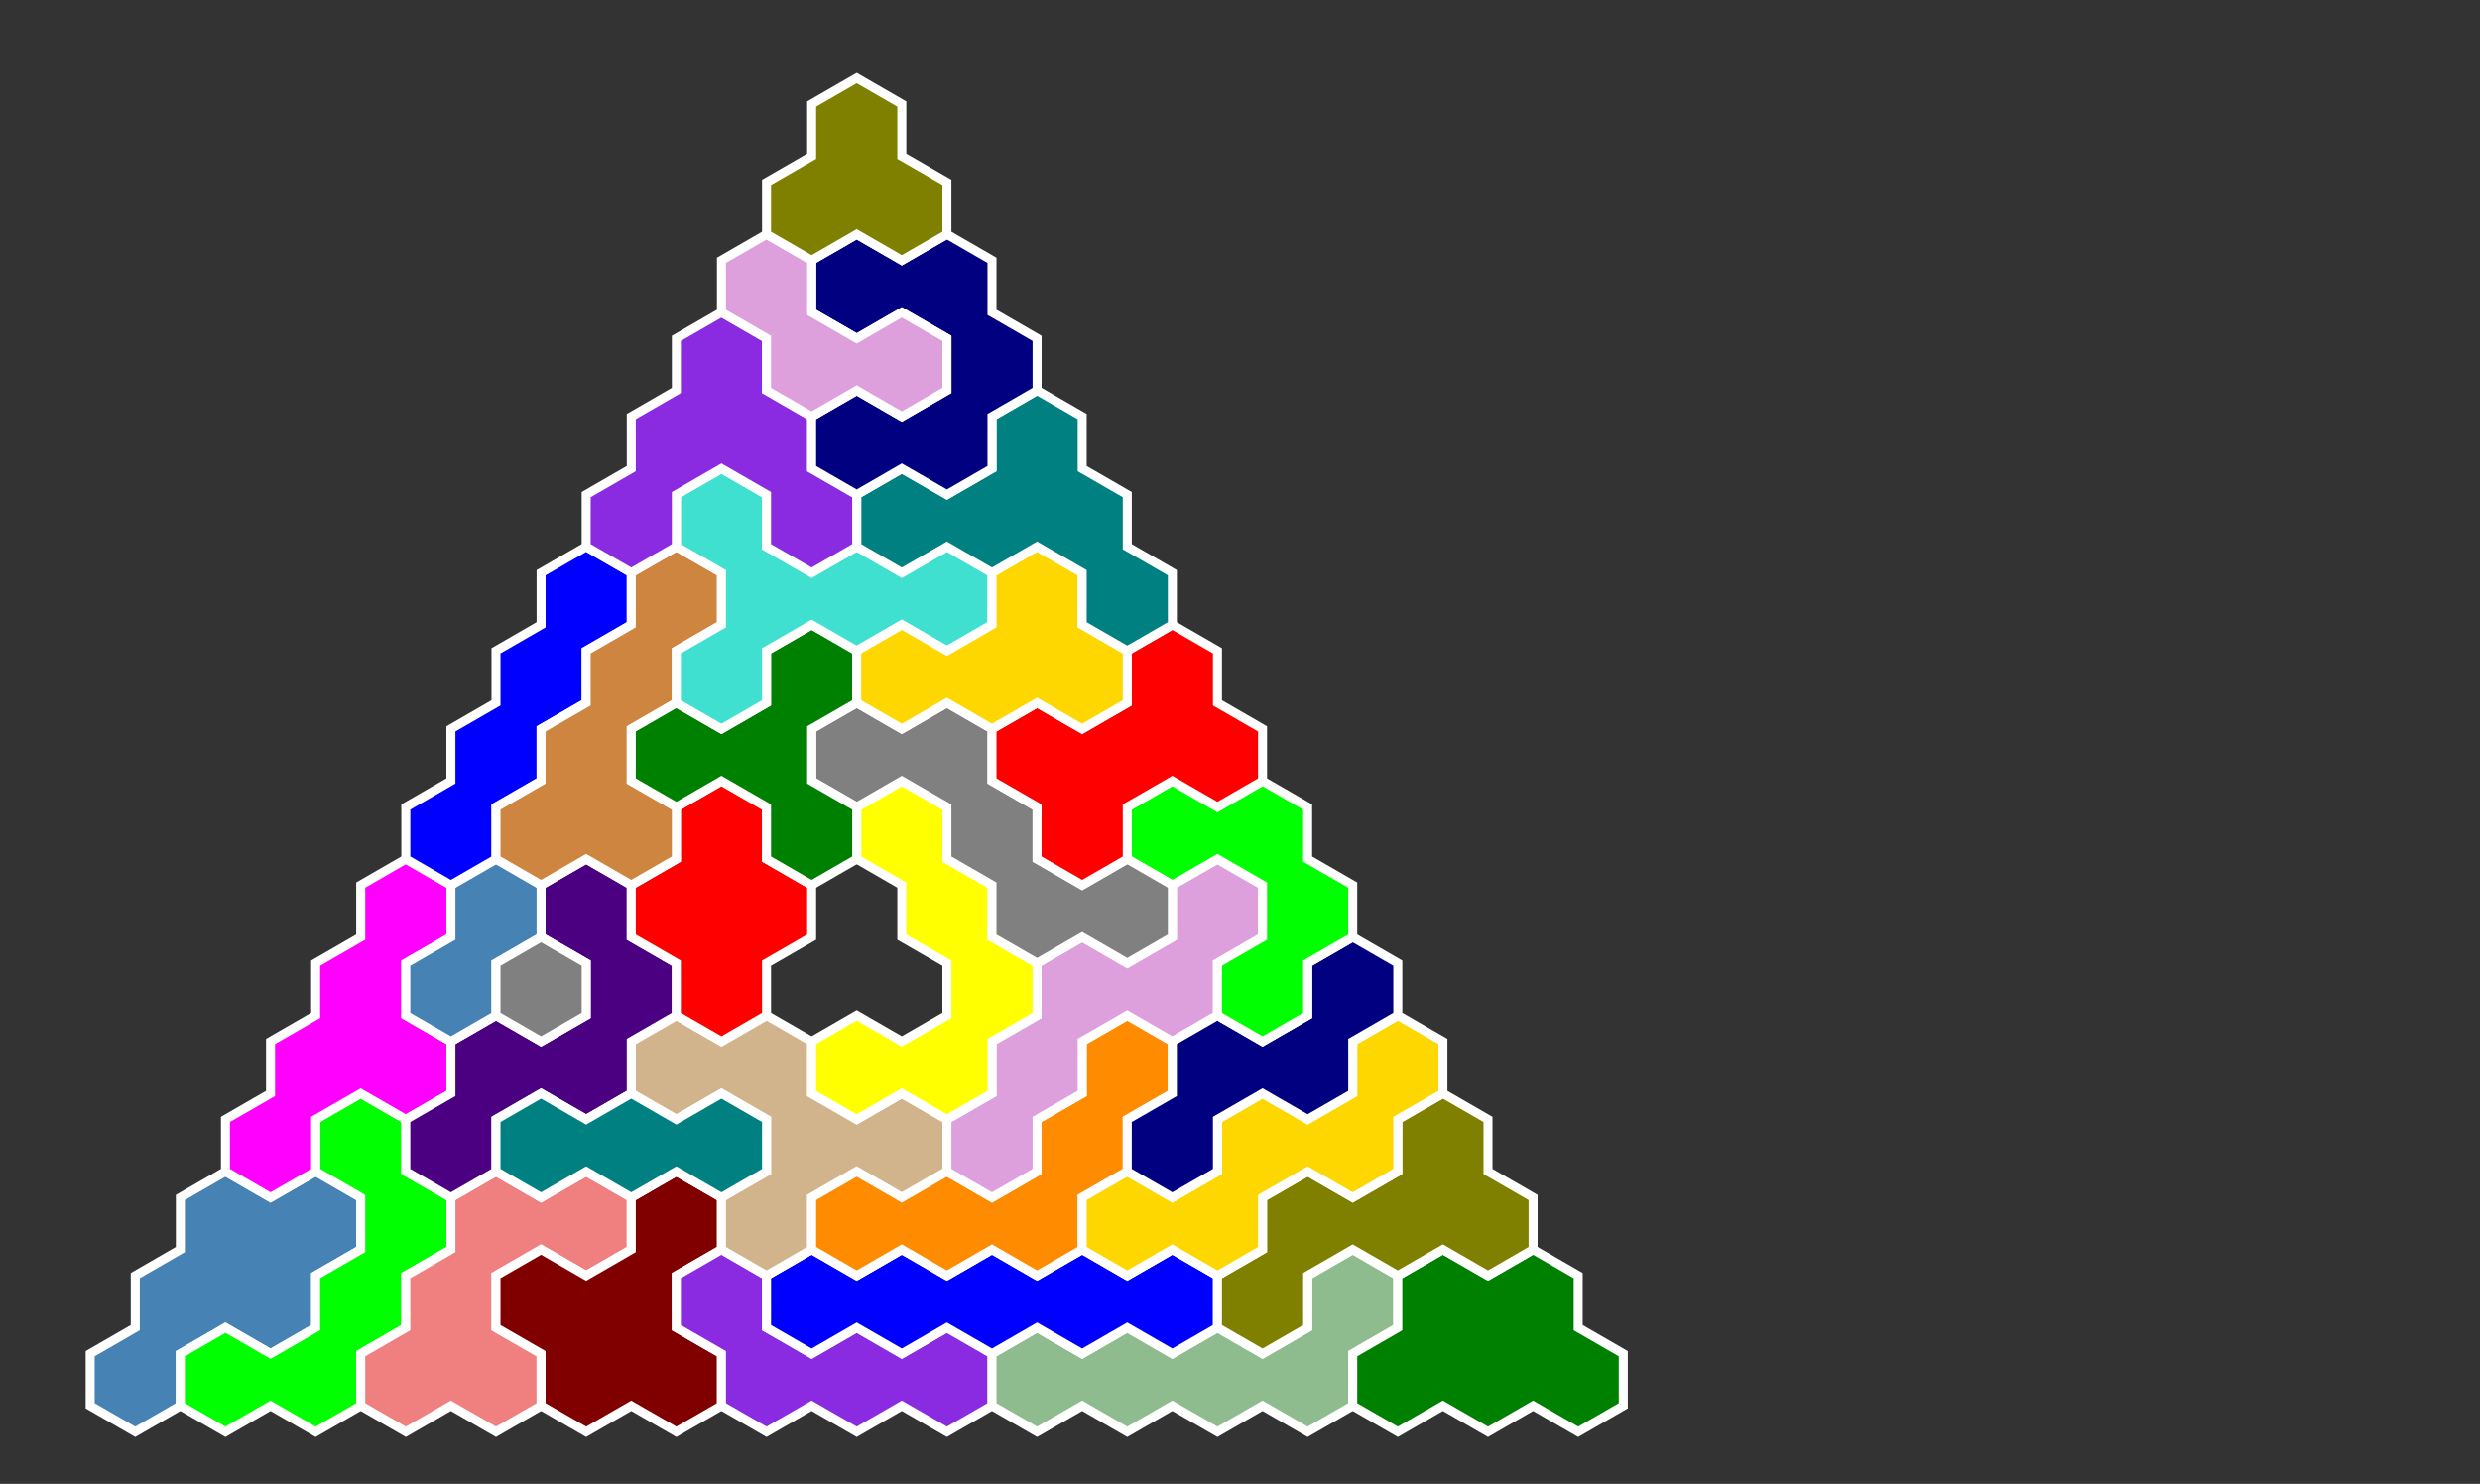 <?xml version="1.0" standalone="no"?>
<!-- Created by Polyform Puzzler (http://puzzler.sourceforge.net/) -->
<svg width="275.000" height="164.545"
     viewBox="0 0 275.000 164.545"
     xmlns="http://www.w3.org/2000/svg"
     xmlns:xlink="http://www.w3.org/1999/xlink">
<rect x="0" y="0" width="275.000" height="164.545" fill="#333333" stroke="none"/>
<g>
<polygon fill="steelblue" stroke="white" stroke-width="1"
         points="10.000,150.111 10.000,155.885 15.000,158.771 15.000,158.771 20.000,155.885 20.000,150.111 25.000,147.224 30.000,150.111 35.000,147.224 35.000,141.451 40.000,138.564 40.000,132.791 35.000,129.904 30.000,132.791 25.000,129.904 20.000,132.791 20.000,138.564 15.000,141.451 15.000,147.224">
<desc>B5</desc>
</polygon>
<polygon fill="lime" stroke="white" stroke-width="1"
         points="20.000,150.111 20.000,155.885 25.000,158.771 25.000,158.771 30.000,155.885 35.000,158.771 40.000,155.885 40.000,150.111 45.000,147.224 45.000,141.451 50.000,138.564 50.000,132.791 45.000,129.904 45.000,124.130 40.000,121.244 35.000,124.130 35.000,129.904 40.000,132.791 40.000,138.564 35.000,141.451 35.000,147.224 30.000,150.111 25.000,147.224">
<desc>C5</desc>
</polygon>
<polygon fill="lightcoral" stroke="white" stroke-width="1"
         points="40.000,150.111 40.000,155.885 45.000,158.771 45.000,158.771 50.000,155.885 55.000,158.771 60.000,155.885 60.000,150.111 55.000,147.224 55.000,141.451 60.000,138.564 65.000,141.451 70.000,138.564 70.000,132.791 65.000,129.904 60.000,132.791 55.000,129.904 50.000,132.791 50.000,138.564 45.000,141.451 45.000,147.224">
<desc>F5</desc>
</polygon>
<polygon fill="maroon" stroke="white" stroke-width="1"
         points="60.000,150.111 60.000,155.885 65.000,158.771 65.000,158.771 70.000,155.885 75.000,158.771 80.000,155.885 80.000,150.111 75.000,147.224 75.000,141.451 80.000,138.564 80.000,132.791 75.000,129.904 70.000,132.791 70.000,138.564 65.000,141.451 60.000,138.564 55.000,141.451 55.000,147.224">
<desc>A5</desc>
</polygon>
<polygon fill="blueviolet" stroke="white" stroke-width="1"
         points="80.000,150.111 80.000,155.885 85.000,158.771 85.000,158.771 90.000,155.885 95.000,158.771 100.000,155.885 105.000,158.771 110.000,155.885 110.000,150.111 105.000,147.224 100.000,150.111 95.000,147.224 90.000,150.111 85.000,147.224 85.000,141.451 80.000,138.564 75.000,141.451 75.000,147.224">
<desc>J4</desc>
</polygon>
<polygon fill="darkseagreen" stroke="white" stroke-width="1"
         points="110.000,150.111 110.000,155.885 115.000,158.771 115.000,158.771 120.000,155.885 125.000,158.771 130.000,155.885 135.000,158.771 140.000,155.885 145.000,158.771 150.000,155.885 150.000,150.111 155.000,147.224 155.000,141.451 150.000,138.564 145.000,141.451 145.000,147.224 140.000,150.111 135.000,147.224 130.000,150.111 125.000,147.224 120.000,150.111 115.000,147.224">
<desc>J5</desc>
</polygon>
<polygon fill="green" stroke="white" stroke-width="1"
         points="150.000,150.111 150.000,155.885 155.000,158.771 155.000,158.771 160.000,155.885 165.000,158.771 170.000,155.885 175.000,158.771 180.000,155.885 180.000,150.111 175.000,147.224 175.000,141.451 170.000,138.564 165.000,141.451 160.000,138.564 155.000,141.451 155.000,147.224">
<desc>D5</desc>
</polygon>
<polygon fill="blue" stroke="white" stroke-width="1"
         points="85.000,141.451 85.000,147.224 90.000,150.111 90.000,150.111 95.000,147.224 100.000,150.111 105.000,147.224 110.000,150.111 115.000,147.224 120.000,150.111 125.000,147.224 130.000,150.111 135.000,147.224 135.000,141.451 130.000,138.564 125.000,141.451 120.000,138.564 115.000,141.451 110.000,138.564 105.000,141.451 100.000,138.564 95.000,141.451 90.000,138.564">
<desc>I5</desc>
</polygon>
<polygon fill="olive" stroke="white" stroke-width="1"
         points="135.000,141.451 135.000,147.224 140.000,150.111 140.000,150.111 145.000,147.224 145.000,141.451 150.000,138.564 155.000,141.451 160.000,138.564 165.000,141.451 170.000,138.564 170.000,132.791 165.000,129.904 165.000,124.130 160.000,121.244 155.000,124.130 155.000,129.904 150.000,132.791 145.000,129.904 140.000,132.791 140.000,138.564">
<desc>Q5</desc>
</polygon>
<polygon fill="tan" stroke="white" stroke-width="1"
         points="80.000,132.791 80.000,138.564 85.000,141.451 85.000,141.451 90.000,138.564 90.000,132.791 95.000,129.904 100.000,132.791 105.000,129.904 105.000,124.130 100.000,121.244 95.000,124.130 90.000,121.244 90.000,115.470 85.000,112.583 80.000,115.470 75.000,112.583 70.000,115.470 70.000,121.244 75.000,124.130 80.000,121.244 85.000,124.130 85.000,129.904">
<desc>H5</desc>
</polygon>
<polygon fill="darkorange" stroke="white" stroke-width="1"
         points="90.000,132.791 90.000,138.564 95.000,141.451 95.000,141.451 100.000,138.564 105.000,141.451 110.000,138.564 115.000,141.451 120.000,138.564 120.000,132.791 125.000,129.904 125.000,124.130 130.000,121.244 130.000,115.470 125.000,112.583 120.000,115.470 120.000,121.244 115.000,124.130 115.000,129.904 110.000,132.791 105.000,129.904 100.000,132.791 95.000,129.904">
<desc>L5</desc>
</polygon>
<polygon fill="gold" stroke="white" stroke-width="1"
         points="120.000,132.791 120.000,138.564 125.000,141.451 125.000,141.451 130.000,138.564 135.000,141.451 140.000,138.564 140.000,132.791 145.000,129.904 150.000,132.791 155.000,129.904 155.000,124.130 160.000,121.244 160.000,115.470 155.000,112.583 150.000,115.470 150.000,121.244 145.000,124.130 140.000,121.244 135.000,124.130 135.000,129.904 130.000,132.791 125.000,129.904">
<desc>W5</desc>
</polygon>
<polygon fill="magenta" stroke="white" stroke-width="1"
         points="25.000,124.130 25.000,129.904 30.000,132.791 30.000,132.791 35.000,129.904 35.000,124.130 40.000,121.244 45.000,124.130 50.000,121.244 50.000,115.470 45.000,112.583 45.000,106.810 50.000,103.923 50.000,98.150 45.000,95.263 40.000,98.150 40.000,103.923 35.000,106.810 35.000,112.583 30.000,115.470 30.000,121.244">
<desc>E5</desc>
</polygon>
<polygon fill="indigo" stroke="white" stroke-width="1"
         points="45.000,124.130 45.000,129.904 50.000,132.791 50.000,132.791 55.000,129.904 55.000,124.130 60.000,121.244 65.000,124.130 70.000,121.244 70.000,115.470 75.000,112.583 75.000,106.810 70.000,103.923 70.000,98.150 65.000,95.263 60.000,98.150 60.000,103.923 65.000,106.810 65.000,112.583 60.000,115.470 55.000,112.583 50.000,115.470 50.000,121.244">
<desc>G5</desc>
</polygon>
<polygon fill="teal" stroke="white" stroke-width="1"
         points="55.000,124.130 55.000,129.904 60.000,132.791 60.000,132.791 65.000,129.904 70.000,132.791 75.000,129.904 80.000,132.791 85.000,129.904 85.000,124.130 80.000,121.244 75.000,124.130 70.000,121.244 65.000,124.130 60.000,121.244">
<desc>I3</desc>
</polygon>
<polygon fill="plum" stroke="white" stroke-width="1"
         points="105.000,124.130 105.000,129.904 110.000,132.791 110.000,132.791 115.000,129.904 115.000,124.130 120.000,121.244 120.000,115.470 125.000,112.583 130.000,115.470 135.000,112.583 135.000,106.810 140.000,103.923 140.000,98.150 135.000,95.263 130.000,98.150 130.000,103.923 125.000,106.810 120.000,103.923 115.000,106.810 115.000,112.583 110.000,115.470 110.000,121.244">
<desc>N5</desc>
</polygon>
<polygon fill="navy" stroke="white" stroke-width="1"
         points="125.000,124.130 125.000,129.904 130.000,132.791 130.000,132.791 135.000,129.904 135.000,124.130 140.000,121.244 145.000,124.130 150.000,121.244 150.000,115.470 155.000,112.583 155.000,106.810 150.000,103.923 145.000,106.810 145.000,112.583 140.000,115.470 135.000,112.583 130.000,115.470 130.000,121.244">
<desc>S4</desc>
</polygon>
<polygon fill="yellow" stroke="white" stroke-width="1"
         points="90.000,115.470 90.000,121.244 95.000,124.130 95.000,124.130 100.000,121.244 105.000,124.130 110.000,121.244 110.000,115.470 115.000,112.583 115.000,106.810 110.000,103.923 110.000,98.150 105.000,95.263 105.000,89.489 100.000,86.603 95.000,89.489 95.000,95.263 100.000,98.150 100.000,103.923 105.000,106.810 105.000,112.583 100.000,115.470 95.000,112.583">
<desc>R5</desc>
</polygon>
<polygon fill="steelblue" stroke="white" stroke-width="1"
         points="45.000,106.810 45.000,112.583 50.000,115.470 50.000,115.470 55.000,112.583 55.000,106.810 60.000,103.923 60.000,98.150 55.000,95.263 50.000,98.150 50.000,103.923">
<desc>I2</desc>
</polygon>
<polygon fill="gray" stroke="white" stroke-width="1"
         points="55.000,106.810 55.000,112.583 60.000,115.470 60.000,115.470 65.000,112.583 65.000,106.810 60.000,103.923">
<desc>H1</desc>
</polygon>
<polygon fill="red" stroke="white" stroke-width="1"
         points="75.000,106.810 75.000,112.583 80.000,115.470 80.000,115.470 85.000,112.583 85.000,106.810 90.000,103.923 90.000,98.150 85.000,95.263 85.000,89.489 80.000,86.603 75.000,89.489 75.000,95.263 70.000,98.150 70.000,103.923">
<desc>O4</desc>
</polygon>
<polygon fill="lime" stroke="white" stroke-width="1"
         points="135.000,106.810 135.000,112.583 140.000,115.470 140.000,115.470 145.000,112.583 145.000,106.810 150.000,103.923 150.000,98.150 145.000,95.263 145.000,89.489 140.000,86.603 135.000,89.489 130.000,86.603 125.000,89.489 125.000,95.263 130.000,98.150 135.000,95.263 140.000,98.150 140.000,103.923">
<desc>U4</desc>
</polygon>
<polygon fill="gray" stroke="white" stroke-width="1"
         points="110.000,98.150 110.000,103.923 115.000,106.810 115.000,106.810 120.000,103.923 125.000,106.810 130.000,103.923 130.000,98.150 125.000,95.263 120.000,98.150 115.000,95.263 115.000,89.489 110.000,86.603 110.000,80.829 105.000,77.942 100.000,80.829 95.000,77.942 90.000,80.829 90.000,86.603 95.000,89.489 100.000,86.603 105.000,89.489 105.000,95.263">
<desc>S5</desc>
</polygon>
<polygon fill="blue" stroke="white" stroke-width="1"
         points="45.000,89.489 45.000,95.263 50.000,98.150 50.000,98.150 55.000,95.263 55.000,89.489 60.000,86.603 60.000,80.829 65.000,77.942 65.000,72.169 70.000,69.282 70.000,63.509 65.000,60.622 60.000,63.509 60.000,69.282 55.000,72.169 55.000,77.942 50.000,80.829 50.000,86.603">
<desc>I4</desc>
</polygon>
<polygon fill="peru" stroke="white" stroke-width="1"
         points="55.000,89.489 55.000,95.263 60.000,98.150 60.000,98.150 65.000,95.263 70.000,98.150 75.000,95.263 75.000,89.489 70.000,86.603 70.000,80.829 75.000,77.942 75.000,72.169 80.000,69.282 80.000,63.509 75.000,60.622 70.000,63.509 70.000,69.282 65.000,72.169 65.000,77.942 60.000,80.829 60.000,86.603">
<desc>P5</desc>
</polygon>
<polygon fill="green" stroke="white" stroke-width="1"
         points="85.000,89.489 85.000,95.263 90.000,98.150 90.000,98.150 95.000,95.263 95.000,89.489 90.000,86.603 90.000,80.829 95.000,77.942 95.000,72.169 90.000,69.282 85.000,72.169 85.000,77.942 80.000,80.829 75.000,77.942 70.000,80.829 70.000,86.603 75.000,89.489 80.000,86.603">
<desc>Y4</desc>
</polygon>
<polygon fill="red" stroke="white" stroke-width="1"
         points="115.000,89.489 115.000,95.263 120.000,98.150 120.000,98.150 125.000,95.263 125.000,89.489 130.000,86.603 135.000,89.489 140.000,86.603 140.000,80.829 135.000,77.942 135.000,72.169 130.000,69.282 125.000,72.169 125.000,77.942 120.000,80.829 115.000,77.942 110.000,80.829 110.000,86.603">
<desc>X5</desc>
</polygon>
<polygon fill="turquoise" stroke="white" stroke-width="1"
         points="75.000,72.169 75.000,77.942 80.000,80.829 80.000,80.829 85.000,77.942 85.000,72.169 90.000,69.282 95.000,72.169 100.000,69.282 105.000,72.169 110.000,69.282 110.000,63.509 105.000,60.622 100.000,63.509 95.000,60.622 90.000,63.509 85.000,60.622 85.000,54.848 80.000,51.962 75.000,54.848 75.000,60.622 80.000,63.509 80.000,69.282">
<desc>Y5</desc>
</polygon>
<polygon fill="gold" stroke="white" stroke-width="1"
         points="95.000,72.169 95.000,77.942 100.000,80.829 100.000,80.829 105.000,77.942 110.000,80.829 115.000,77.942 120.000,80.829 125.000,77.942 125.000,72.169 120.000,69.282 120.000,63.509 115.000,60.622 110.000,63.509 110.000,69.282 105.000,72.169 100.000,69.282">
<desc>P4</desc>
</polygon>
<polygon fill="teal" stroke="white" stroke-width="1"
         points="120.000,63.509 120.000,69.282 125.000,72.169 125.000,72.169 130.000,69.282 130.000,63.509 125.000,60.622 125.000,54.848 120.000,51.962 120.000,46.188 115.000,43.301 110.000,46.188 110.000,51.962 105.000,54.848 100.000,51.962 95.000,54.848 95.000,60.622 100.000,63.509 105.000,60.622 110.000,63.509 115.000,60.622">
<desc>T5</desc>
</polygon>
<polygon fill="blueviolet" stroke="white" stroke-width="1"
         points="65.000,54.848 65.000,60.622 70.000,63.509 70.000,63.509 75.000,60.622 75.000,54.848 80.000,51.962 85.000,54.848 85.000,60.622 90.000,63.509 95.000,60.622 95.000,54.848 90.000,51.962 90.000,46.188 85.000,43.301 85.000,37.528 80.000,34.641 75.000,37.528 75.000,43.301 70.000,46.188 70.000,51.962">
<desc>V5</desc>
</polygon>
<polygon fill="navy" stroke="white" stroke-width="1"
         points="90.000,46.188 90.000,51.962 95.000,54.848 95.000,54.848 100.000,51.962 105.000,54.848 110.000,51.962 110.000,46.188 115.000,43.301 115.000,37.528 110.000,34.641 110.000,28.868 105.000,25.981 100.000,28.868 95.000,25.981 90.000,28.868 90.000,34.641 95.000,37.528 100.000,34.641 105.000,37.528 105.000,43.301 100.000,46.188 95.000,43.301">
<desc>U5</desc>
</polygon>
<polygon fill="plum" stroke="white" stroke-width="1"
         points="85.000,37.528 85.000,43.301 90.000,46.188 90.000,46.188 95.000,43.301 100.000,46.188 105.000,43.301 105.000,37.528 100.000,34.641 95.000,37.528 90.000,34.641 90.000,28.868 85.000,25.981 80.000,28.868 80.000,34.641">
<desc>V3</desc>
</polygon>
<polygon fill="olive" stroke="white" stroke-width="1"
         points="85.000,20.207 85.000,25.981 90.000,28.868 90.000,28.868 95.000,25.981 100.000,28.868 105.000,25.981 105.000,20.207 100.000,17.321 100.000,11.547 95.000,8.660 90.000,11.547 90.000,17.321">
<desc>A3</desc>
</polygon>
</g>
</svg>
